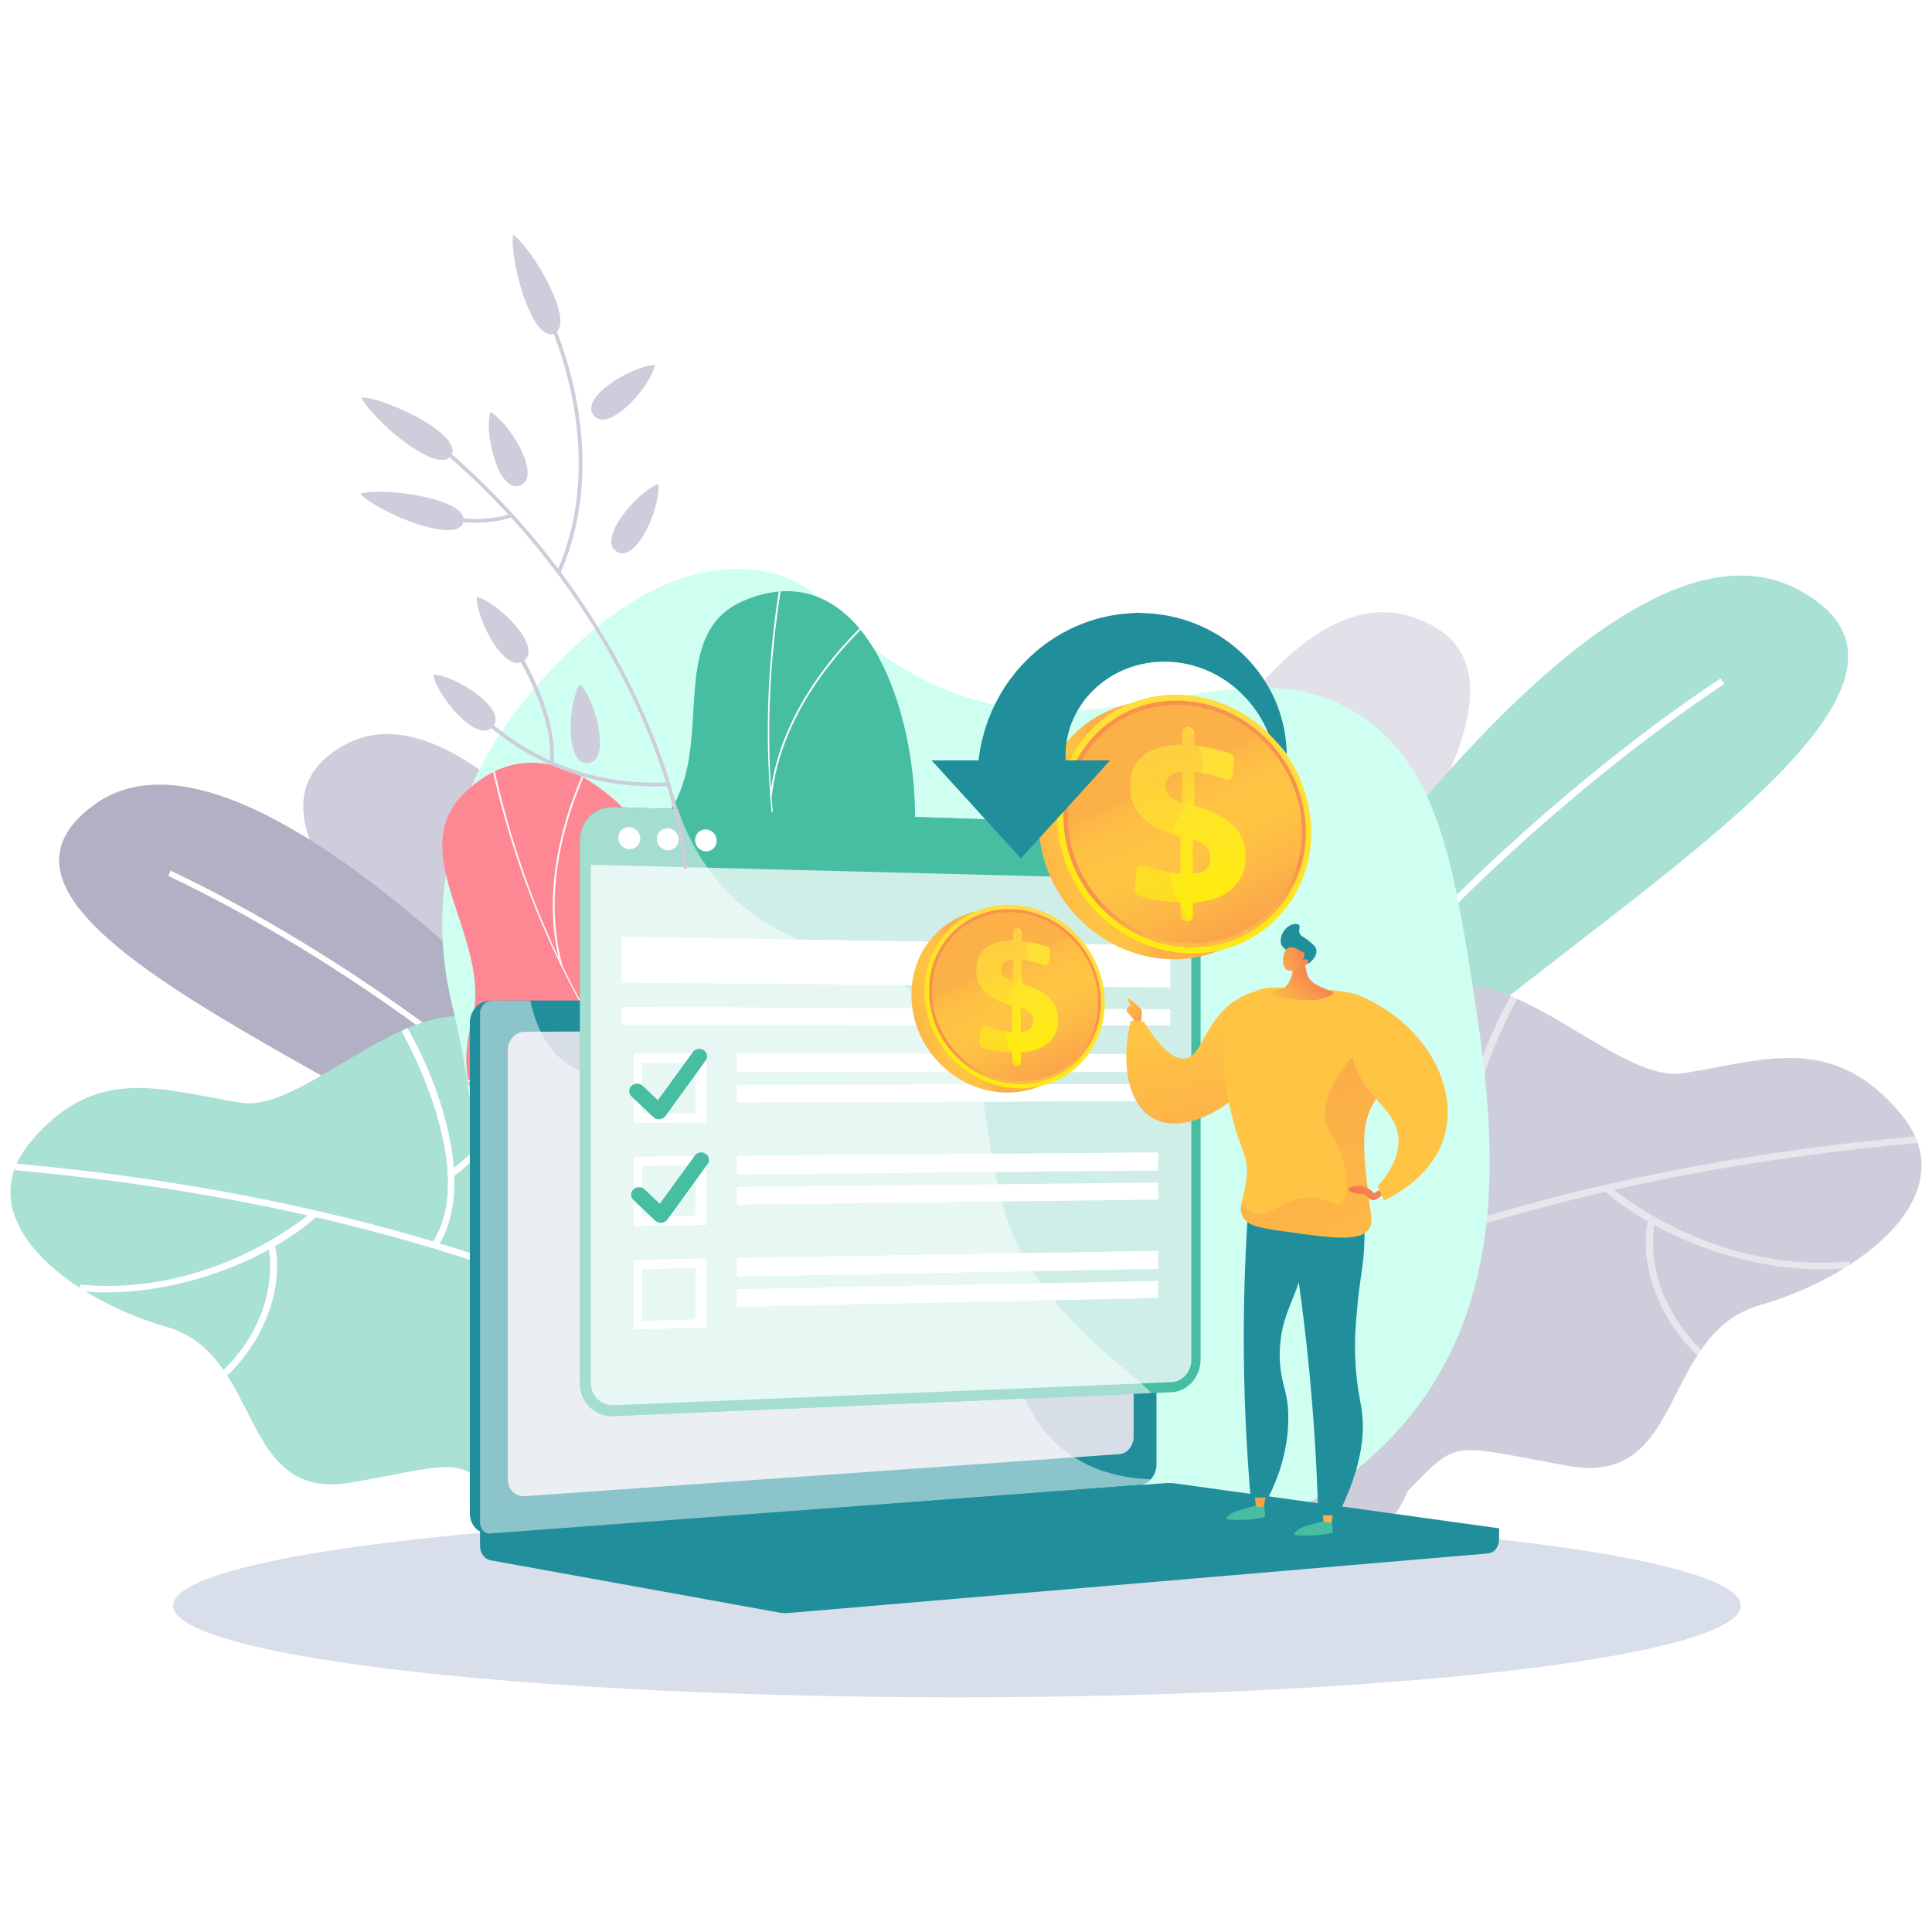 <?xml version="1.0" encoding="utf-8"?>
<!-- Generator: Adobe Illustrator 24.3.0, SVG Export Plug-In . SVG Version: 6.00 Build 0)  -->
<svg version="1.1" xmlns="http://www.w3.org/2000/svg" xmlns:xlink="http://www.w3.org/1999/xlink" x="0px" y="0px"
	 viewBox="0 0 4245.81 4245.81" style="enable-background:new 0 0 4245.81 4245.81;" xml:space="preserve">
<style type="text/css">
	.st0{fill:#FFFFFF;}
	.st1{fill:#D8DEEA;}
	.st2{opacity:0.6;}
	.st3{fill:#CECDDB;}
	.st4{fill:#A9E1D4;}
	.st5{opacity:0.5;}
	.st6{fill:#B1B0C5;}
	.st7{fill:#CFFFF1;}
	.st8{clip-path:url(#SVGID_3_);}
	.st9{fill:#FCFDFE;}
	.st10{clip-path:url(#SVGID_5_);}
	.st11{fill:url(#SVGID_6_);}
	.st12{fill:url(#SVGID_7_);}
	.st13{fill:url(#SVGID_8_);}
	.st14{fill:#D8DEE8;}
	.st15{opacity:0.48;fill:#FFFFFF;}
	.st16{fill:url(#SVGID_9_);}
	.st17{opacity:0.3;fill:url(#SVGID_10_);}
	.st18{fill:url(#SVGID_11_);}
	.st19{opacity:0.74;fill:#FFFFFF;}
	.st20{fill:url(#SVGID_12_);}
	.st21{fill:url(#SVGID_13_);}
	.st22{fill:url(#SVGID_14_);}
	.st23{fill:url(#SVGID_15_);}
	.st24{fill:url(#SVGID_16_);}
	.st25{fill:url(#SVGID_17_);}
	.st26{fill:url(#SVGID_18_);}
	.st27{fill:url(#SVGID_19_);}
	.st28{opacity:0.3;fill:url(#SVGID_20_);}
	.st29{fill:url(#SVGID_21_);}
	.st30{opacity:0.4;fill:url(#SVGID_22_);}
	.st31{fill:url(#SVGID_23_);}
	.st32{fill:url(#SVGID_24_);}
	.st33{fill:url(#SVGID_25_);}
	.st34{fill:url(#SVGID_26_);}
	.st35{fill:url(#SVGID_27_);}
	.st36{fill:url(#SVGID_28_);}
	.st37{opacity:0.3;fill:url(#SVGID_29_);}
	.st38{fill:url(#SVGID_30_);}
	.st39{fill:url(#SVGID_31_);}
	.st40{fill:url(#SVGID_32_);}
	.st41{opacity:0.3;fill:url(#SVGID_33_);}
	.st42{fill:url(#SVGID_34_);}
	.st43{fill:url(#SVGID_35_);}
	.st44{fill:url(#SVGID_36_);}
	.st45{fill:url(#SVGID_37_);}
	.st46{fill:url(#SVGID_38_);}
	.st47{fill:url(#SVGID_39_);}
	.st48{fill:url(#SVGID_40_);}
	.st49{fill:url(#SVGID_41_);}
	.st50{fill:url(#SVGID_42_);}
	.st51{fill:url(#SVGID_43_);}
	.st52{opacity:0.3;fill:url(#SVGID_44_);}
</style>
<g id="Background">
	<g>
		<g>
			<rect x="-7.21" y="-7.21" class="st0" width="4260.23" height="4260.23"/>
		</g>
	</g>
</g>
<g id="Illustration">
	<g>
		<g>
			<g>
				<ellipse class="st1" cx="2103.15" cy="3528.59" rx="1722.46" ry="201.51"/>
			</g>
		</g>
		<g>
			<g class="st2">
				<path class="st3" d="M2066.25,3073.43c0,0,531.31-1881.34,1036.39-1717.99c505.08,163.35-635.35,1181.78-772.67,1734.35
					L2066.25,3073.43z"/>
			</g>
			<g>
				<g>
					<path class="st4" d="M2526.64,2615.01c0,0,917.17-1589.48,1425.11-1319.16c507.93,270.33-897.63,926.05-1147.04,1397.4
						L2526.64,2615.01z"/>
				</g>
				<g>
					<g>
						<path class="st0" d="M2681.8,2660.15c222.41-439.47,733.48-909.16,1107.75-1157.19l-8.13-12.26
							c-379.71,251.57-890.21,723.09-1112.74,1162.8L2681.8,2660.15z"/>
					</g>
				</g>
			</g>
			<g>
				<g>
					<g>
						<path class="st3" d="M3867.43,2868.32c-220.41,63.27-160.73,399.31-419.75,353.46c-259.04-46-238.99-63.71-354.2,55.14
							c0,0-40.61,110.16-140.78,134.69c-395.23,96.77-981.33-458.25-585.81-811.9c28.56-25.54,71.81-37.51,119.86-48.35
							c260.63-58.61,350.73,56.82,537.55-267.34c186.89-324.25,498.08,102.1,673.66,74.69c175.57-27.41,327.7-90.73,477.76,87.27
							C4325.81,2624.13,4087.87,2805.21,3867.43,2868.32z"/>
					</g>
				</g>
				<g class="st5">
					<g>
						<g>
							<path class="st0" d="M2522.91,3021.49l-9.23-11.93c5.25-4.07,539.35-408.4,1697.27-512.54l1.35,15.03
								C3058.74,2615.8,2528.15,3017.44,2522.91,3021.49z"/>
						</g>
					</g>
					<g>
						<g>
							<path class="st0" d="M3214.72,2525.71c-162.11-127.51-196.29-235.01-197.67-239.52l14.42-4.41
								c0.33,1.06,34.6,107.82,192.57,232.08L3214.72,2525.71z"/>
						</g>
					</g>
					<g>
						<g>
							<path class="st0" d="M3252,2686.31c-87.52-132.9-6.76-367.77,68.86-497.86l13.05,7.56c-1.81,3.12-179.68,314.41-69.3,482.01
								L3252,2686.31z"/>
						</g>
					</g>
					<g>
						<g>
							<path class="st0" d="M3525.29,2616.17l10.06-11.23c2.19,1.97,223.48,196.5,529.04,166.94l1.45,15
								C3858.01,2806.99,3638.85,2717.9,3525.29,2616.17z"/>
						</g>
					</g>
					<g>
						<g>
							<path class="st0" d="M3728.98,2977.87c-100.96-98.63-124.87-223.93-106.89-296.82l14.64,3.65
								c-0.36,1.47-34.61,148.16,102.8,282.39L3728.98,2977.87z"/>
						</g>
					</g>
				</g>
			</g>
		</g>
		<g>
			<g>
				<path class="st3" d="M1991.25,3025.89c0,0-799.91-1623.35-1232.24-1389.74c-432.34,233.6,777.03,969.02,994.92,1448.96
					L1991.25,3025.89z"/>
			</g>
			<g>
				<g>
					<path class="st6" d="M1580.2,2712.74c0,0-976.16-1236.22-1374.03-943.61s877.26,675.17,1147.56,1044.55L1580.2,2712.74z"/>
				</g>
				<g>
					<g>
						<path class="st0" d="M1454.01,2770.32c-243.96-346.44-736.81-681.61-1084.39-845.41l5.38-11.42
							c354.21,166.8,846.13,504.21,1089.33,849.56L1454.01,2770.32z"/>
					</g>
				</g>
			</g>
			<g>
				<g>
					<g>
						<path class="st4" d="M366.61,2916.23c213.11,61.17,155.41,386.08,405.84,341.75c250.46-44.47,231.07-61.6,342.47,53.31
							c0,0,39.27,106.51,136.12,130.23c382.14,93.56,948.82-443.07,566.4-785c-27.61-24.69-69.43-36.27-115.88-46.75
							c-252-56.67-339.11,54.94-519.74-258.48c-180.69-313.5-481.58,98.72-651.34,72.22c-169.76-26.5-316.84-87.72-461.94,84.38
							C-76.58,2680.13,153.48,2855.21,366.61,2916.23z"/>
					</g>
				</g>
				<g>
					<g>
						<g>
							<path class="st0" d="M1666.58,3064.33l8.92-11.53c-5.08-3.94-521.48-394.87-1641.04-495.56l-1.31,14.53
								C1148.51,2672.08,1661.52,3060.42,1666.58,3064.33z"/>
						</g>
					</g>
					<g>
						<g>
							<path class="st0" d="M997.7,2584.98c156.74-123.28,189.79-227.23,191.12-231.59l-13.95-4.26
								c-0.31,1.03-33.45,104.25-186.19,224.39L997.7,2584.98z"/>
						</g>
					</g>
					<g>
						<g>
							<path class="st0" d="M961.66,2740.25c84.59-128.45,6.6-355.51-66.58-481.36l-12.61,7.31c1.75,3.02,173.73,303.99,67,466.04
								L961.66,2740.25z"/>
						</g>
					</g>
					<g>
						<g>
							<path class="st0" d="M697.42,2672.43l-9.73-10.86c-2.12,1.9-216.08,189.99-511.52,161.41l-1.4,14.51
								C370.01,2856.38,583.07,2774.77,697.42,2672.43z"/>
						</g>
					</g>
					<g>
						<g>
							<path class="st0" d="M500.47,3022.15c97.61-95.36,120.73-216.51,103.35-286.99l-14.15,3.53
								c0.35,1.42,33.46,143.25-99.4,273.03L500.47,3022.15z"/>
						</g>
					</g>
				</g>
			</g>
		</g>
		<g>
			<path class="st7" d="M3239.96,2190.46c-45.38-297.01-81.8-502.27-245.66-614.74c-276.38-189.72-585.05,118.27-976.56-88.4
				c-192.76-101.75-199.99-219.73-363.25-235.38c-288.83-27.7-525.37,316.99-545.87,346.55
				c-124.55,179.61-166.16,398.61-115.66,607.41c32.79,135.61,54.95,275.97,48.87,415.32c-10.58,242.53-4.49,468.91,230.87,613.55
				c210.16,129.15,474.64,243.05,726.97,263c171.48,13.56,363.78-8.38,529.05-53.02
				C3370.98,3217.22,3302.35,2598.83,3239.96,2190.46z"/>
			<g>
				<g>
					<g>
						<g>
							<defs>
								<path id="SVGID_1_" d="M2154.04,3060.25c18.87,1.08,60.87-13.2,70.28-21.44c62.65-54.81,186.6-149.82,197.74-237.11
									c1.9-14.91-61.42-40.98-68.11-56.25c-36.34-26.42-50.58-33.33-72.79-75.42c-65.56-124.26,168.45-290.46-46.01-404.66
									c-157.09-83.64-308.88-52.64-242.22-308.38c66.66-255.74-50.07-766.54-357.66-637.22
									c-176.53,74.22-58.53,324.53-169.88,471.88c-105.81,140.02-64.23,279.47,82.42,403c146.65,123.53,45.61,178.31-29.66,316.12
									c-90.42,165.54,174.92,247.75,300.66,275.26C1920.08,2808.17,2162.97,2932.89,2154.04,3060.25z"/>
							</defs>
							<linearGradient id="SVGID_2_" gradientUnits="userSpaceOnUse" x1="1750.418" y1="1346.545" x2="2283.289" y2="4753.121">
								<stop  offset="3.597120e-03" style="stop-color:#47BDA1"/>
								<stop  offset="1" style="stop-color:#47BDA1"/>
							</linearGradient>
							<use xlink:href="#SVGID_1_"  style="overflow:visible;fill:url(#SVGID_2_);"/>
							<clipPath id="SVGID_3_">
								<use xlink:href="#SVGID_1_"  style="overflow:visible;"/>
							</clipPath>
							<g class="st8">
								<g>
									<path class="st9" d="M2319.49,2927.26l2.4-3.22c-496.78-369.29-720.62-993.3-598.78-1669.23l-3.96-0.71
										c-57.74,320.34-36.67,641.23,60.93,927.98C1882.69,2483.53,2069.22,2741.22,2319.49,2927.26z"/>
									<path class="st9" d="M1472.69,2575.26c167.85-22.16,432.56,26.13,590.07,107.65l1.85-3.57
										c-158.14-81.83-423.9-130.31-592.44-108.06L1472.69,2575.26z"/>
									<path class="st9" d="M2222.8,2853.65l3.2-2.44c-55.85-73.35-72.46-172.12-49.39-293.55
										c16.92-89.04,54.38-187.97,111.36-294.05l-3.54-1.9c-57.17,106.44-94.77,205.76-111.76,295.2
										C2149.36,2679.52,2166.23,2779.35,2222.8,2853.65z"/>
									<path class="st9" d="M1767.81,2140.83l3.32-2.27c-98.16-143.67-268.97-209.28-394.98-239.01l-0.92,3.91
										C1500.55,1933.04,1670.38,1998.22,1767.81,2140.83z"/>
									<path class="st9" d="M1692.03,1749.79l3.99,0.45c22.19-194.76,164.57-343.3,247.47-414.51l-2.62-3.05
										C1857.53,1404.28,1714.38,1553.66,1692.03,1749.79z"/>
								</g>
							</g>
						</g>
					</g>
				</g>
				<g>
					<g>
						<g>
							<defs>
								<path id="SVGID_4_" d="M2145.69,3168.62c17.93-5.97,51.67-34.77,57.38-45.9c37.94-74.09,117.99-208.2,96.07-293.42
									c-3.74-14.56-72.22-15.37-84.08-27.08c-43.53-11.12-59.32-12.27-95.52-43.17c-106.85-91.22,49.13-332.16-192.36-358.97
									c-176.88-19.64-306.45,65.29-339.07-196.98c-32.62-262.27-329.93-693.71-567.91-459.83
									c-136.58,134.23,65.6,323.18,16.62,501.25c-46.54,169.21,43.65,283.42,225.58,343.97
									c181.93,60.55,108.31,148.81,89.32,304.69c-22.81,187.24,254.13,165.53,381.13,144.6
									C1835.12,3020.91,2106.9,3046.99,2145.69,3168.62z"/>
							</defs>
							<use xlink:href="#SVGID_4_"  style="overflow:visible;fill:#FE8794;"/>
							<clipPath id="SVGID_5_">
								<use xlink:href="#SVGID_4_"  style="overflow:visible;"/>
							</clipPath>
							<g class="st10">
								<g>
									<path class="st9" d="M2250.25,2983.89l1.03-3.88c-598.11-159.45-1036.8-656.49-1173.5-1329.57l-3.94,0.8
										c64.79,318.99,203,609.35,399.71,839.7C1680.35,2733.09,1948.93,2903.55,2250.25,2983.89z"/>
									<path class="st9" d="M1333.31,2969.9c147.77-82.65,411.57-135.65,588.06-118.15l0.4-4
										c-177.19-17.57-442.04,35.65-590.42,118.64L1333.31,2969.9z"/>
									<path class="st9" d="M2133.2,2951.24l2.07-3.45c-79.01-47.5-130.96-133.13-154.43-254.49
										c-17.2-88.99-18.97-194.76-5.25-314.39l-3.99-0.46c-13.77,120.03-11.98,226.22,5.3,315.6
										C2000.58,2816.6,2053.17,2903.12,2133.2,2951.24z"/>
									<path class="st9" d="M1446.9,2457.15l2.25-3.33c-144.32-97.2-327.28-95-455.36-76.04l0.59,3.98
										C1121.75,2362.89,1303.65,2360.67,1446.9,2457.15z"/>
									<path class="st9" d="M1231.92,2121.83l3.88-1.05c-51.4-189.17,25.98-379.82,76.68-476.63l-3.56-1.87
										C1257.95,1739.61,1180.16,1931.34,1231.92,2121.83z"/>
								</g>
							</g>
						</g>
					</g>
				</g>
			</g>
			<g>
				<linearGradient id="SVGID_6_" gradientUnits="userSpaceOnUse" x1="2000.84" y1="3444.947" x2="1843.503" y2="3511.028">
					<stop  offset="0" style="stop-color:#218E9B"/>
					<stop  offset="0.996" style="stop-color:#218E9B"/>
				</linearGradient>
				<path class="st11" d="M3294.45,3358.69L1054.91,3339v58.24c0,15.81,9.77,29.25,23,31.65l633.27,114.69
					c7.52,1.36,15.14,1.72,22.72,1.08l1536.21-130.76c13.71-1.17,24.34-14.65,24.34-30.89V3358.69z"/>
				<g>
					<linearGradient id="SVGID_7_" gradientUnits="userSpaceOnUse" x1="1744.844" y1="2745.492" x2="1581.711" y2="2814.008">
						<stop  offset="0" style="stop-color:#218E9B"/>
						<stop  offset="0.996" style="stop-color:#218E9B"/>
					</linearGradient>
					<path class="st12" d="M2481.73,3264.27l-1403.66,106.55c-25.12,1.91-45.54-18.35-45.54-45.25V2247.74
						c0-26.9,20.42-48.71,45.54-48.71h1403.66c20.69,0,37.42,19.71,37.42,44.03v974.33
						C2519.16,3241.72,2502.42,3262.7,2481.73,3264.27z"/>
					<linearGradient id="SVGID_8_" gradientUnits="userSpaceOnUse" x1="1054.914" y1="2784.988" x2="2541.537" y2="2784.988">
						<stop  offset="0" style="stop-color:#218E9B"/>
						<stop  offset="0.996" style="stop-color:#218E9B"/>
					</linearGradient>
					<path class="st13" d="M2504.11,3264.27l-1403.66,106.55c-25.12,1.91-45.54-18.35-45.54-45.25V2247.74
						c0-26.9,20.42-48.71,45.54-48.71h1403.66c20.69,0,37.42,19.71,37.42,44.03v974.33
						C2541.54,3241.72,2524.81,3262.7,2504.11,3264.27z"/>
					<path class="st14" d="M2460.38,3195.58l-1307.36,92.55c-20.44,1.45-37.05-15.18-37.05-37.14v-943.63
						c0-21.96,16.61-39.84,37.05-39.93l1307.36-5.81c17.07-0.08,30.88,16.08,30.88,36.08v859.48
						C2491.26,3177.18,2477.46,3194.37,2460.38,3195.58z"/>
					<path class="st0" d="M1851.86,2228.51c0,10.01-7.22,18.16-16.15,18.19c-8.93,0.03-16.18-8.08-16.18-18.12
						s7.25-18.18,16.18-18.19C1844.63,2210.38,1851.86,2218.5,1851.86,2228.51z"/>
					<path class="st15" d="M2165.92,2968.66c-108.21-62.54-193.29,16.7-275.41-61.48c-49.78-47.4-25.34-82.75-86.6-153.58
						c-67.85-78.46-112.02-52.08-180.2-122.69c-86.21-89.28-43.09-158.75-117.36-222.85c-90.09-77.76-187.25-5.79-273.01-80.37
						c-36.99-32.17-57.28-78.93-67.88-128.66h-83.91c-14.7,0-26.65,12.8-26.65,28.59v1117.26c0,15.79,11.94,27.68,26.65,26.56
						l1430.56-109.07c7.02-0.54,13.25-4.94,17.24-11.32c-104.72-4.1-169.06-41.81-210.18-80.79
						C2238.73,3094,2252.68,3018.8,2165.92,2968.66z"/>
				</g>
				<linearGradient id="SVGID_9_" gradientUnits="userSpaceOnUse" x1="1054.914" y1="3375.481" x2="3294.45" y2="3375.481">
					<stop  offset="0" style="stop-color:#218E9B"/>
					<stop  offset="0.996" style="stop-color:#218E9B"/>
				</linearGradient>
				<path class="st16" d="M2560.06,3259.44l-1505.14,112.15l656.27,118.85c7.52,1.36,15.14,1.72,22.72,1.08l1560.54-132.84
					L2584,3260.2C2576.06,3259.1,2568.04,3258.85,2560.06,3259.44z"/>
				<linearGradient id="SVGID_10_" gradientUnits="userSpaceOnUse" x1="1274.538" y1="3356.962" x2="2915.432" y2="3356.962">
					<stop  offset="0" style="stop-color:#218E9B"/>
					<stop  offset="0.996" style="stop-color:#218E9B"/>
				</linearGradient>
				<polygon class="st17" points="1274.54,3374.41 2527.62,3279.65 2915.43,3332.98 1673.15,3434.27 				"/>
			</g>
			<g>
				<g>
					<g>
						<linearGradient id="SVGID_11_" gradientUnits="userSpaceOnUse" x1="2413.806" y1="1502.518" x2="1085.839" y2="4158.448">
							<stop  offset="0" style="stop-color:#47BDA1"/>
							<stop  offset="0.996" style="stop-color:#47BDA1"/>
						</linearGradient>
						<path class="st18" d="M2574.42,1813.91l-1225.34-40.27c-41.09-1.35-74.54,31.06-74.54,72.4v1194.27
							c0,41.34,33.45,73.42,74.54,71.67l1225.34-52.32c35.44-1.51,64.06-33.68,64.06-71.85V1885.13
							C2638.48,1846.96,2609.86,1815.08,2574.42,1813.91z"/>
						<path class="st19" d="M1349.08,3088.19c-27.95,1.16-50.67-20.69-50.67-48.79V1846.73c0-28.1,22.72-50.17,50.67-49.29
							l1225.34,38.62c24.14,0.76,43.66,22.47,43.66,48.48v1104.06c0,26.01-19.52,47.91-43.66,48.91L1349.08,3088.19z"/>
						<linearGradient id="SVGID_12_" gradientUnits="userSpaceOnUse" x1="1839.457" y1="1419.573" x2="2070.196" y2="2342.532">
							<stop  offset="0" style="stop-color:#47BDA1"/>
							<stop  offset="0.996" style="stop-color:#47BDA1"/>
						</linearGradient>
						<path class="st20" d="M2574.42,1813.91l-1225.34-40.27c-41.09-1.35-74.54,31.06-74.54,72.4v53.7l1363.94,34.96v-49.58
							C2638.48,1846.96,2609.86,1815.08,2574.42,1813.91z"/>
						<path class="st0" d="M1407.07,1842.65c0,13.43-10.81,24.02-24.17,23.65c-13.38-0.37-24.23-11.59-24.23-25.05
							s10.86-24.05,24.23-23.64C1396.26,1818.01,1407.07,1829.22,1407.07,1842.65z"/>
						<path class="st0" d="M1491.43,1845.1c0,13.36-10.71,23.9-23.94,23.54c-13.25-0.37-24-11.53-24-24.93
							c0-13.4,10.75-23.94,24-23.54C1480.72,1820.58,1491.43,1831.74,1491.43,1845.1z"/>
						<path class="st0" d="M1574.99,1847.53c0,13.3-10.61,23.79-23.71,23.43c-13.12-0.36-23.77-11.47-23.77-24.81
							s10.65-23.83,23.77-23.43C1564.38,1823.12,1574.99,1834.23,1574.99,1847.53z"/>
						<g class="st5">
							<path class="st0" d="M2098.12,2273.03c-143.12-208.25-390.84-141.99-547.55-372.09c-28.26-41.5-47.44-83.72-60.59-122.66
								l-140.9-4.63c-41.09-1.35-74.54,31.06-74.54,72.4v1194.27c0,41.34,33.45,73.42,74.54,71.67l1180.46-50.41
								c-27.04-39-262.57-183.46-323.42-405.27C2150.48,2453.48,2184.47,2398.67,2098.12,2273.03z"/>
						</g>
					</g>
					<g>
						<polygon class="st0" points="2571.89,2253.79 1365.93,2252.35 1365.93,2212.94 2571.89,2217.82 						"/>
						<polygon class="st0" points="2571.89,2169.93 1365.93,2159.68 1365.93,2058.64 2571.89,2077.72 						"/>
						<g>
							<g>
								<path class="st0" d="M1552.55,2466.88l-159.96,0.94v-152.82l159.96,0.19V2466.88z M1411.25,2446.89l117.3-0.57v-110.43
									l-117.3-0.04V2446.89z"/>
							</g>
							<polygon class="st0" points="2545.47,2355.98 1619.2,2356.51 1619.2,2315.28 2545.47,2316.25 							"/>
							<polygon class="st0" points="2545.47,2419.98 1619.2,2422.95 1619.2,2384.01 2545.47,2382.46 							"/>
						</g>
						<g>
							<g>
								<path class="st0" d="M1552.55,2692.11l-159.96,2.63v-152.82l159.96-1.49V2692.11z M1411.25,2673.6l117.3-1.82v-110.43
									l-117.3,1.21V2673.6z"/>
							</g>
							<polygon class="st0" points="2545.47,2572.26 1619.2,2581.03 1619.2,2539.8 2545.47,2532.53 							"/>
							<polygon class="st0" points="2545.47,2636.26 1619.2,2647.47 1619.2,2608.53 2545.47,2598.74 							"/>
						</g>
						<g>
							<g>
								<path class="st0" d="M1552.55,2917.33l-159.96,4.32v-152.82l159.96-3.18V2917.33z M1411.25,2902.62l117.3-3.09V2786.8
									l-117.3,2.46V2902.62z"/>
							</g>
							<polygon class="st0" points="2545.47,2788.54 1619.2,2805.55 1619.2,2764.32 2545.47,2748.82 							"/>
							<polygon class="st0" points="2545.47,2852.55 1619.2,2871.99 1619.2,2833.05 2545.47,2815.03 							"/>
						</g>
					</g>
				</g>
				<g>
					<linearGradient id="SVGID_13_" gradientUnits="userSpaceOnUse" x1="1468.377" y1="2626.382" x2="1468.377" y2="2339.973">
						<stop  offset="0" style="stop-color:#47BDA1"/>
						<stop  offset="0.996" style="stop-color:#47BDA1"/>
					</linearGradient>
					<path class="st21" d="M1448.19,2459.81c-4.55,0.03-8.94-1.66-12.19-4.74l-48.05-45.46c-6.77-6.41-6.77-16.84,0-23.29
						c6.77-6.44,17.73-6.46,24.49-0.06l33.35,31.63l76.99-105.96c5.38-7.41,16.02-9.23,23.77-4.07c7.74,5.15,9.65,15.33,4.29,22.73
						l-88.5,122.06c-2.91,4.01-7.53,6.6-12.61,7.06C1449.22,2459.78,1448.7,2459.81,1448.19,2459.81z"/>
				</g>
				<g>
					<linearGradient id="SVGID_14_" gradientUnits="userSpaceOnUse" x1="1472.568" y1="2853.974" x2="1472.568" y2="2567.565">
						<stop  offset="0" style="stop-color:#47BDA1"/>
						<stop  offset="0.996" style="stop-color:#47BDA1"/>
					</linearGradient>
					<path class="st22" d="M1452.38,2687.4c-4.55,0.03-8.94-1.66-12.19-4.74l-48.05-45.46c-6.77-6.41-6.77-16.84,0-23.29
						c6.77-6.44,17.73-6.46,24.49-0.06l33.35,31.63l76.99-105.96c5.38-7.41,16.02-9.23,23.77-4.07c7.74,5.15,9.65,15.33,4.29,22.73
						l-88.5,122.06c-2.91,4.01-7.53,6.6-12.61,7.06C1453.41,2687.37,1452.89,2687.4,1452.38,2687.4z"/>
				</g>
			</g>
			<g>
				<g>
					<linearGradient id="SVGID_15_" gradientUnits="userSpaceOnUse" x1="2465.95" y1="1854.608" x2="2140.252" y2="1959.134">
						<stop  offset="0" style="stop-color:#FCB148"/>
						<stop  offset="0.052" style="stop-color:#FDBA46"/>
						<stop  offset="0.142" style="stop-color:#FFC244"/>
						<stop  offset="0.318" style="stop-color:#FFC444"/>
						<stop  offset="0.485" style="stop-color:#FDB946"/>
						<stop  offset="0.775" style="stop-color:#F99C4D"/>
						<stop  offset="0.866" style="stop-color:#F8924F"/>
						<stop  offset="1" style="stop-color:#F8924F"/>
					</linearGradient>
					<path class="st23" d="M2840.9,1842.79c0,151.1-118.15,269.95-269.15,265.32c-157.15-4.83-289.32-140.55-289.32-302.97
						s132.17-280.32,289.32-263.96C2722.75,1556.91,2840.9,1691.69,2840.9,1842.79z"/>
					<linearGradient id="SVGID_16_" gradientUnits="userSpaceOnUse" x1="2729.421" y1="1530.408" x2="2438.658" y2="2171.885">
						<stop  offset="0" style="stop-color:#FFDB44"/>
						<stop  offset="1" style="stop-color:#FEEF06"/>
					</linearGradient>
					<path class="st24" d="M2881.7,1829.76c0,151.1-118.15,269.95-269.15,265.32c-157.15-4.83-289.32-140.55-289.32-302.97
						c0-162.42,132.17-280.32,289.32-263.96C2763.55,1543.88,2881.7,1678.67,2881.7,1829.76z"/>
					<linearGradient id="SVGID_17_" gradientUnits="userSpaceOnUse" x1="2675.935" y1="2207.738" x2="2619.831" y2="1901.247">
						<stop  offset="0" style="stop-color:#FCB148"/>
						<stop  offset="0.052" style="stop-color:#FDBA46"/>
						<stop  offset="0.142" style="stop-color:#FFC244"/>
						<stop  offset="0.318" style="stop-color:#FFC444"/>
						<stop  offset="0.485" style="stop-color:#FDB946"/>
						<stop  offset="0.775" style="stop-color:#F99C4D"/>
						<stop  offset="0.866" style="stop-color:#F8924F"/>
						<stop  offset="1" style="stop-color:#F8924F"/>
					</linearGradient>
					<path class="st25" d="M2869.85,1828.96c0,144.44-113.05,257.87-257.3,253.2c-149.85-4.85-275.67-134.38-275.67-289.13
						c0-154.75,125.82-267.32,275.67-251.96C2756.8,1555.85,2869.85,1684.52,2869.85,1828.96z"/>
					<linearGradient id="SVGID_18_" gradientUnits="userSpaceOnUse" x1="2556.985" y1="1711.649" x2="2788.194" y2="2202.462">
						<stop  offset="0" style="stop-color:#FCB148"/>
						<stop  offset="0.052" style="stop-color:#FDBA46"/>
						<stop  offset="0.142" style="stop-color:#FFC244"/>
						<stop  offset="0.318" style="stop-color:#FFC444"/>
						<stop  offset="0.485" style="stop-color:#FDB946"/>
						<stop  offset="0.775" style="stop-color:#F99C4D"/>
						<stop  offset="0.866" style="stop-color:#F8924F"/>
						<stop  offset="1" style="stop-color:#F8924F"/>
					</linearGradient>
					<path class="st26" d="M2861.36,1828.39c0,139.68-109.39,249.23-248.81,244.55c-144.65-4.86-265.95-129.96-265.95-279.26
						s121.3-258.04,265.95-243.4C2751.98,1564.41,2861.36,1688.71,2861.36,1828.39z"/>
					<g>
						<linearGradient id="SVGID_19_" gradientUnits="userSpaceOnUse" x1="2547.773" y1="1606.033" x2="2664.033" y2="2041.755">
							<stop  offset="0" style="stop-color:#FFDB44"/>
							<stop  offset="1" style="stop-color:#FEEF06"/>
						</linearGradient>
						<path class="st27" d="M2611.12,1597.81L2611.12,1597.81c7.42,0.71,13.42,7.39,13.42,14.92v25.72
							c14.84,1.66,29.69,4.24,44.57,7.73c10.97,2.58,21.87,5.65,32.69,9.21c6.49,2.13,10.9,8.68,10.24,15.43l-3.16,32.25
							c-0.84,8.56-9.3,13.58-17.26,10.03c-7.13-3.18-14.44-5.9-21.93-8.17c-13.07-3.96-26.86-6.53-41.36-7.73l-3.79-0.31v73.65
							c38.7,10.83,67.13,25.4,85.5,43.72c18.28,18.23,27.39,40.96,27.39,68.24c0,29.5-10.07,53.13-30.29,70.95
							c-20.33,17.91-48.83,27.99-85.68,30.17v28.38c0,7.54-6.01,13.41-13.44,13.11l-0.24-0.01c-7.44-0.3-13.48-6.67-13.48-14.23v-28
							l-5.98-0.27c-17.28-0.78-33.83-2.54-49.64-5.29c-11.71-2.04-23.15-4.67-34.3-7.89c-6.75-1.95-11.38-8.38-10.76-15.28
							l3.72-41.45c0.8-8.96,9.8-14.18,18.33-10.81c9.93,3.92,19.99,7.22,30.17,9.9c15.86,4.18,31.94,6.87,48.23,8.06l0.24-81.93
							c-37.15-9.19-64.97-22.81-83.24-40.84c-18.36-18.12-27.57-41.31-27.57-69.51c0-29.18,9.99-51.7,29.89-67.51
							c19.8-15.73,47.95-23.55,84.27-23.53v-26.29C2597.65,1602.66,2603.69,1597.1,2611.12,1597.81z M2597.65,1696.12
							c-11.48,0.84-20.44,3.99-26.84,9.46c-6.42,5.48-9.63,12.86-9.63,22.11c0,8.76,2.97,16.09,8.91,21.97
							c5.93,5.87,15.13,10.56,27.57,14.06V1696.12z M2621.46,1844.47v75.13c12.48,0.02,22.05-2.96,28.73-8.93
							c6.67-5.97,10-14.39,10-25.29c0-9.93-3.1-18.17-9.29-24.73C2644.69,1854.08,2634.89,1848.69,2621.46,1844.47z"/>
					</g>
					<linearGradient id="SVGID_20_" gradientUnits="userSpaceOnUse" x1="2488.964" y1="1743.412" x2="2719.707" y2="2233.235">
						<stop  offset="0" style="stop-color:#FCB148"/>
						<stop  offset="0.052" style="stop-color:#FDBA46"/>
						<stop  offset="0.142" style="stop-color:#FFC244"/>
						<stop  offset="0.318" style="stop-color:#FFC444"/>
						<stop  offset="0.485" style="stop-color:#FDB946"/>
						<stop  offset="0.775" style="stop-color:#F99C4D"/>
						<stop  offset="0.866" style="stop-color:#F8924F"/>
						<stop  offset="1" style="stop-color:#F8924F"/>
					</linearGradient>
					<path class="st28" d="M2567.52,1862.59c8.41-83.03,84.71-118.18,74.75-194.55c-6.14-47.07-41.82-86.74-81.61-117.71
						c-120.72,12.66-214.06,112.62-214.06,243.36c0,149.3,121.3,274.4,265.95,279.26c14.04,0.47,27.76-0.26,41.1-2.01
						C2596.2,2013.77,2560.3,1933.93,2567.52,1862.59z"/>
				</g>
				<g>
					<linearGradient id="SVGID_21_" gradientUnits="userSpaceOnUse" x1="2264.319" y1="1901.592" x2="2649.157" y2="1374.17">
						<stop  offset="0" style="stop-color:#218E9B"/>
						<stop  offset="1" style="stop-color:#218E9B"/>
					</linearGradient>
					<path class="st29" d="M2827.95,1655.95v1.18c-10.32-14.09-28.81-33.67-39.88-45.01c-0.21-0.5-0.55-1-0.76-1.5
						c-6.18-14.82-14.51-30.86-25.39-46.87c-10.81-16.06-24.54-31.86-40.55-46.41c-1.92-1.89-4.13-3.55-6.18-5.34
						c-1.05-0.87-2.1-1.77-3.17-2.64l-1.55-1.33c-0.55-0.44-1.11-0.84-1.65-1.27c-2.2-1.67-4.39-3.35-6.61-5.04l-1.65-1.27
						l-1.74-1.18c-1.15-0.8-2.3-1.59-3.45-2.37c-4.54-3.29-9.44-6.13-14.21-9.14c-2.43-1.46-4.98-2.8-7.46-4.19
						c-1.22-0.69-2.48-1.4-3.73-2.08c-1.28-0.63-2.58-1.28-3.85-1.92c-20.46-10.33-42.78-17.81-65.68-21.92
						c-2.86-0.47-5.72-0.94-8.61-1.42c-2.87-0.4-5.79-0.65-8.65-0.99l-4.33-0.49l-4.35-0.24l-4.35-0.27
						c-1.44-0.07-2.87-0.22-4.33-0.19c-2.89-0.01-5.78-0.04-8.68-0.06c-0.71,0-1.47-0.04-2.14,0l-1.93,0.1l-3.86,0.21l-3.83,0.19
						c-0.34,0.01-0.57,0.01-1.02,0.04l-3.94,0.29l-5.26,0.37l-3.94,0.29l-0.66,0.04l-0.24,0.01c0,0.01-1.37,0,0.93,0.04l-8.51,1.25
						c-1.4,0.22-2.82,0.35-4.22,0.66l-4.17,0.84l-4.17,0.83l-2.08,0.41c-0.69,0.13-1.37,0.34-2.05,0.5
						c-2.73,0.69-5.45,1.37-8.17,2.08c-1.37,0.3-2.7,0.77-4.02,1.16l-3.98,1.25l-3.98,1.19l-3.89,1.43
						c-2.59,0.97-5.19,1.83-7.71,2.86c-2.51,1.06-5.03,2.12-7.52,3.2c-19.83,8.82-37.65,20.21-52.82,33.23l-2.86,2.39l-2.71,2.55
						c-1.8,1.68-3.66,3.29-5.37,5.01c-0.07,0.06-0.13,0.15-0.21,0.21c-3.33,3.45-6.71,6.69-9.7,10.26c-0.8,0.87-1.58,1.75-2.34,2.64
						l-1.18,1.3l-1.09,1.39c-1.46,1.8-2.9,3.61-4.35,5.4c-0.35,0.44-0.74,0.87-1.09,1.33l-0.99,1.39c-0.68,0.93-1.34,1.86-2,2.76
						c-1.3,1.86-2.71,3.57-3.88,5.48c-9.85,14.74-17.35,29.49-22.45,43.55c-5.15,14.04-8.2,27.2-9.95,38.83
						c-0.19,1.46-0.38,2.89-0.58,4.31c-0.16,1.4-0.44,2.77-0.5,4.14c-0.22,2.74-0.44,5.35-0.66,7.84c-0.15,2.54-0.15,4.97-0.25,7.25
						c-0.04,1.15-0.12,2.27-0.13,3.35c0.04,1.11,0.07,2.18,0.09,3.21c0.03,2.08,0.06,4.04,0.09,5.87c-0.01,0.52,0.07,0.78,0.1,1.14
						c0.04,0.34,0.09,0.68,0.13,1c0.06,0.65,0.15,0.56,0.21,1.15c0.04,0.5,0.1,0.74,0.15,0.74h97.05l-58.97,65.38l-137.09,149.94
						L2047.31,1671h103.1c0.15,0,0.31-1.77,0.47-3.16c0.4-2.99,0.83-5.91,1.3-9.47c0.27-1.77,0.5-3.42,0.78-5.32
						c0.15-0.93,0.28-1.81,0.43-2.79c0.13-0.96,0.27-1.99,0.46-2.83c0.72-3.57,1.47-7.33,2.27-11.34c0.43-1.99,0.84-4.02,1.28-6.12
						c0.47-2.09,1.03-4.22,1.59-6.4c1.12-4.35,2.21-8.92,3.57-13.62c1.44-4.67,2.95-9.52,4.5-14.57c0.75-2.54,1.74-5.03,2.65-7.61
						c0.93-2.54,1.89-5.15,2.86-7.8c8.01-21.01,18.93-43.89,33.54-66.89c14.55-23.01,33.08-45.94,55.08-67.2
						c2.67-2.73,5.62-5.22,8.46-7.83c1.44-1.28,2.87-2.58,4.32-3.88l2.2-1.95l2.24-1.86c3.02-2.46,6.07-4.95,9.11-7.45l2.3-1.86
						l2.39-1.77c1.61-1.19,3.2-2.37,4.81-3.55c6.3-4.82,13.06-9.17,19.78-13.65c3.39-2.18,6.9-4.22,10.39-6.32
						c1.72-1.03,3.48-2.06,5.23-3.13c1.8-0.97,3.6-1.95,5.4-2.92c28.69-15.72,60.39-27.64,93.29-34.78
						c4.11-0.81,8.26-1.64,12.38-2.45c4.13-0.77,8.33-1.3,12.49-1.93l6.25-0.88l6.3-0.62l6.28-0.6c2.09-0.19,4.17-0.43,6.28-0.5
						c4.19-0.19,8.39-0.69,12.59-0.88c1.03-0.04,2.09-0.44,3.14-0.44h3.16l6.27,0.35l6.27,0.21c2.09,0,4.19,0.28,6.27,0.38
						l12.46,0.75c2.83,0.04,0.97,0.07,1.7,0.09l0.32,0.04l0.66,0.07l1.3,0.18l2.62,0.32l5.22,0.65l2.62,0.32l1.3,0.16l1.61,0.22
						l6.61,0.97l6.6,1l3.27,0.52c1.08,0.18,2.03,0.41,3.07,0.62c4.02,0.86,8.05,1.72,12.07,2.57c2,0.4,3.98,0.97,5.96,1.49
						l5.94,1.58l5.9,1.58l5.82,1.84c3.86,1.25,7.74,2.43,11.53,3.79c3.79,1.42,7.55,2.83,11.31,4.25
						c29.83,11.85,57.04,27.67,80.44,46.09c1.47,1.14,2.93,2.29,4.39,3.42c1.43,1.18,2.83,2.37,4.23,3.58
						c2.8,2.39,5.62,4.69,8.32,7.14c5.32,5,10.63,9.79,15.48,14.98c1.24,1.27,2.45,2.55,3.69,3.8l1.81,1.89l1.74,1.96
						c2.31,2.62,4.6,5.23,6.86,7.81l1.7,1.95l1.62,2c1.05,1.34,2.12,2.67,3.17,4c2.09,2.67,4.29,5.2,6.18,7.96
						c10.69,14.43,19.74,29.06,27.23,43.48c3.66,7,6.91,13.98,9.79,20.86c8.89,21.02,14.6,41.03,18.19,58.85
						c0.4,2.24,0.83,4.44,1.22,6.6c0.38,2.15,0.84,4.26,1.09,6.37c0.56,4.2,1.12,8.23,1.64,12.1c0.44,3.89,0.68,7.64,1,11.19
						c0.13,1.77,0.31,3.49,0.41,5.2c0.06,1.68,0.41,3.33,0.49,4.95C2827.43,1650.02,2827.95,1653.1,2827.95,1655.95z"/>
					<linearGradient id="SVGID_22_" gradientUnits="userSpaceOnUse" x1="2574.952" y1="1642.305" x2="2714.115" y2="1451.582">
						<stop  offset="0" style="stop-color:#218E9B"/>
						<stop  offset="1" style="stop-color:#218E9B"/>
					</linearGradient>
					<path class="st30" d="M2827.95,1655.95v1.18c-10.32-14.09-28.81-33.67-39.88-45.01c-0.21-0.5-0.55-1-0.76-1.5
						c-6.18-14.82-14.51-30.86-25.39-46.87c-10.81-16.06-24.54-31.86-40.55-46.41c-1.92-1.89-4.13-3.55-6.18-5.34
						c-1.05-0.87-2.1-1.77-3.17-2.64l-1.55-1.33c-0.55-0.44-1.11-0.84-1.65-1.27c-2.2-1.67-4.39-3.35-6.61-5.04l-1.65-1.27
						l-1.74-1.18c-1.15-0.8-2.3-1.59-3.45-2.37c-4.54-3.29-9.44-6.13-14.21-9.14c-2.43-1.46-4.98-2.8-7.46-4.19
						c-1.22-0.69-2.48-1.4-3.73-2.08c-1.28-0.63-2.58-1.28-3.85-1.92c-20.46-10.33-42.78-17.81-65.68-21.92
						c-2.86-0.47-5.72-0.94-8.61-1.42c-2.87-0.4-5.79-0.65-8.65-0.99l-4.33-0.49l-4.35-0.24l-4.35-0.27
						c-1.44-0.07-2.87-0.22-4.33-0.19c-2.89-0.01-5.78-0.04-8.68-0.06c-0.71,0-1.47-0.04-2.14,0l-1.93,0.1l-3.86,0.21l-3.83,0.19
						c-0.34,0.01-0.57,0.01-1.02,0.04l-3.94,0.29l-5.26,0.37l-3.94,0.29l-0.66,0.04l-0.24,0.01c0,0.01-1.37,0,0.93,0.04l-8.51,1.25
						c-1.4,0.22-2.82,0.35-4.22,0.66l-4.17,0.84l-4.17,0.83l-2.08,0.41c-0.69,0.13-1.37,0.34-2.05,0.5
						c-2.73,0.69-5.45,1.37-8.17,2.08c-1.37,0.3-2.7,0.77-4.02,1.16l-3.98,1.25l-3.98,1.19l-3.89,1.43
						c-2.59,0.97-5.19,1.83-7.71,2.86c-2.51,1.06-5.03,2.12-7.52,3.2c-19.83,8.82-37.65,20.21-52.82,33.23l-2.86,2.39l-2.71,2.55
						c-1.8,1.68-3.66,3.29-5.37,5.01c-0.07,0.06-0.13,0.15-0.21,0.21c43.57-53.94,114.14-88.99,193.78-88.99
						c81.6,0,153.68,36.78,196.94,92.97c3.66,7,6.91,13.98,9.79,20.86c8.89,21.02,14.6,41.03,18.19,58.85
						c0.4,2.24,0.83,4.44,1.22,6.6c0.38,2.15,0.84,4.26,1.09,6.37c0.56,4.2,1.12,8.23,1.64,12.1c0.44,3.89,0.68,7.64,1,11.19
						c0.13,1.77,0.31,3.49,0.41,5.2c0.06,1.68,0.41,3.33,0.49,4.95C2827.43,1650.02,2827.95,1653.1,2827.95,1655.95z"/>
				</g>
			</g>
			<g>
				<linearGradient id="SVGID_23_" gradientUnits="userSpaceOnUse" x1="2460.797" y1="2195.595" x2="2572.505" y2="2309.298">
					<stop  offset="0" style="stop-color:#FFC444"/>
					<stop  offset="0.996" style="stop-color:#F36F56"/>
				</linearGradient>
				<path class="st31" d="M2506.14,2249.06c0,0,6.51-24.43,1.9-30.67c-4.61-6.24-32.84-31.21-30.12-23.07s6.78,13.57,6.78,13.57
					s-15.2,7.06-5.43,17.64s13.03,13.03,13.57,22.53C2493.38,2258.56,2499.62,2261.81,2506.14,2249.06z"/>
				<linearGradient id="SVGID_24_" gradientUnits="userSpaceOnUse" x1="2737.691" y1="3275.646" x2="2736.75" y2="3023.398">
					<stop  offset="0" style="stop-color:#47BDA1"/>
					<stop  offset="0.996" style="stop-color:#47BDA1"/>
				</linearGradient>
				<path class="st32" d="M2777.25,3303.33c0,0,3.45,21.12,3.01,28.64c-0.44,7.52-83.86,11.36-84.71,5.73s13.79-14.59,24.09-17.75
					c10.3-3.16,40.44-11.6,40.44-11.6L2777.25,3303.33z"/>
				
					<linearGradient id="SVGID_25_" gradientUnits="userSpaceOnUse" x1="-353.913" y1="3350.817" x2="-352.355" y2="3219.929" gradientTransform="matrix(0.997 0.08 -0.08 0.997 3383.191 44.888)">
					<stop  offset="0" style="stop-color:#FFC444"/>
					<stop  offset="0.996" style="stop-color:#F36F56"/>
				</linearGradient>
				<path class="st33" d="M2757,3282.27l2.66,26.27c0,0,9.69,6.4,18.23,1.46l4.27-28.59L2757,3282.27z"/>
				<linearGradient id="SVGID_26_" gradientUnits="userSpaceOnUse" x1="2886.407" y1="3275.091" x2="2885.466" y2="3022.842">
					<stop  offset="0" style="stop-color:#47BDA1"/>
					<stop  offset="0.996" style="stop-color:#47BDA1"/>
				</linearGradient>
				<path class="st34" d="M2926.09,3337.57c0,0,3.45,21.12,3.01,28.64c-0.44,7.52-83.87,11.36-84.71,5.73
					c-0.84-5.63,13.79-14.59,24.09-17.75c10.3-3.16,40.44-11.6,40.44-11.6L2926.09,3337.57z"/>
				
					<linearGradient id="SVGID_27_" gradientUnits="userSpaceOnUse" x1="-202.564" y1="3352.616" x2="-201.005" y2="3221.727" gradientTransform="matrix(0.997 0.08 -0.08 0.997 3383.191 44.888)">
					<stop  offset="0" style="stop-color:#FFC444"/>
					<stop  offset="0.996" style="stop-color:#F36F56"/>
				</linearGradient>
				<path class="st35" d="M2905.84,3316.51l2.66,26.27c0,0,9.69,6.4,18.23,1.46l4.27-28.59L2905.84,3316.51z"/>
				<linearGradient id="SVGID_28_" gradientUnits="userSpaceOnUse" x1="2767.24" y1="2699.932" x2="2859.699" y2="3172.628">
					<stop  offset="0" style="stop-color:#218E9B"/>
					<stop  offset="1" style="stop-color:#218E9B"/>
				</linearGradient>
				<path class="st36" d="M2772.14,2596.57c-9.64,19.55-19.29,39.1-28.93,58.65c-7.75,111.57-11.61,232.89-9.13,362.63
					c1.84,96.53,7,187.97,14.41,273.8c13.07-0.6,26.15-1.2,39.22-1.8c18.91-37.52,41.22-94.37,43.28-164.54
					c2.14-73.2-20.05-82.92-18.64-153c1.82-90.84,39.92-115.07,60.21-224.34c7.76-41.79,12.99-96.36,6.78-162.58
					C2843.6,2589.11,2807.87,2592.84,2772.14,2596.57z"/>
				
					<linearGradient id="SVGID_29_" gradientUnits="userSpaceOnUse" x1="-429.371" y1="2929.87" x2="-290.016" y2="2929.87" gradientTransform="matrix(0.997 0.08 -0.08 0.997 3383.191 44.888)">
					<stop  offset="0" style="stop-color:#218E9B"/>
					<stop  offset="1" style="stop-color:#218E9B"/>
				</linearGradient>
				<path class="st37" d="M2879.33,2585.38c-19.3,2.01-38.59,4.02-57.89,6.04c-34.74,60.45-44.43,123.36-38.34,151.19
					c8.62,39.37,31.44,51.99,30.18,91.52c-1.24,39.12-24.29,49.26-38.91,95.36c-10.12,31.92-7.45,61.27-1.69,118.67
					c11.59,115.61,39.51,150.97,16.13,188.87c-6.65,10.77-18.62,23.6-42.07,33.39c0.57,7.09,1.14,14.2,1.75,21.22
					c13.07-0.6,26.15-1.2,39.22-1.8c18.91-37.53,41.22-94.37,43.28-164.55c2.14-73.2-20.05-82.92-18.64-153
					c1.82-90.84,39.92-115.07,60.21-224.34C2880.31,2706.18,2885.54,2651.6,2879.33,2585.38z"/>
				
					<linearGradient id="SVGID_30_" gradientUnits="userSpaceOnUse" x1="-350.697" y1="2949.776" x2="-139.143" y2="2949.776" gradientTransform="matrix(0.997 0.08 -0.08 0.997 3383.191 44.888)">
					<stop  offset="0" style="stop-color:#218E9B"/>
					<stop  offset="1" style="stop-color:#218E9B"/>
				</linearGradient>
				<path class="st38" d="M2824.02,2631.76c18.1,98.71,34.09,204.35,46.57,316.39c15.06,135.28,23.1,262.81,26.26,381.22
					c14.35,0.41,28.7,0.81,43.05,1.22c56.55-111.87,60-187.71,51.85-237.1c-3.14-19.03-11.68-56.34-13.62-112.1
					c-1.36-38.87,1.12-68.45,4.22-104.01c6.79-77.97,15.03-94.99,16.22-154.63c1.11-55.97,1.34-84.29-14.63-100.82
					C2941.83,2578.38,2832.32,2627.91,2824.02,2631.76z"/>
				<linearGradient id="SVGID_31_" gradientUnits="userSpaceOnUse" x1="2631.365" y1="2261.185" x2="2787.381" y2="3263.158">
					<stop  offset="0" style="stop-color:#FFC444"/>
					<stop  offset="0.996" style="stop-color:#F36F56"/>
				</linearGradient>
				<path class="st39" d="M2513.65,2245.3c-9.54-0.67-19.09-1.33-28.63-2c-22.51,90.98-6.37,179.23,44.45,211.69
					c79.39,50.71,226.94-44.83,258.91-148.86c14.03-45.66,10.84-111.56-17.21-124.36c-7.79-3.55-19.87-4.11-46.04,10.59
					c-78.17,43.89-80.23,126.84-119.96,133.86C2587.49,2329.35,2558.96,2318.08,2513.65,2245.3z"/>
				
					<linearGradient id="SVGID_32_" gradientUnits="userSpaceOnUse" x1="-153.707" y1="3339.076" x2="2.309" y2="4341.049" gradientTransform="matrix(0.997 0.08 -0.08 0.997 3383.191 44.888)">
					<stop  offset="0" style="stop-color:#FFC444"/>
					<stop  offset="0.996" style="stop-color:#F36F56"/>
				</linearGradient>
				<path class="st40" d="M2732.22,2675.23c-13.75-22.81,3.52-44.82,7.45-88.04c4.45-48.99-14.42-57.15-33.08-138.33
					c-12.41-53.99-24.33-105.83-10.1-166.5c6.82-29.08,18.37-78.4,59.19-102.22c21.06-12.29,49.83-11.06,106.49-8.1
					c70.07,3.66,105.1,5.5,131.23,19.25c3.82,2.01,83.31,45.25,88.78,115.72c5.57,71.73-72.55,81.37-82.96,177.02
					c-4.68,42.94,3.66,108.98,9.07,151.82c5.19,41.13,8.76,51.66,0.65,64.11c-19.56,30.01-79.45,21.46-199.24,4.35
					C2762.71,2697.61,2742.48,2692.26,2732.22,2675.23z"/>
				
					<linearGradient id="SVGID_33_" gradientUnits="userSpaceOnUse" x1="74.473" y1="2974.885" x2="-397.668" y2="2297.059" gradientTransform="matrix(0.997 0.08 -0.08 0.997 3383.191 44.888)">
					<stop  offset="0" style="stop-color:#FFC444"/>
					<stop  offset="0.996" style="stop-color:#F36F56"/>
				</linearGradient>
				<path class="st41" d="M2914.48,2468.64c5.07,18.64,23.28,32.57,35.96,77.91c2.74,9.79,22.24,79.51-3.06,96.67
					c-14.61,9.91-27.73-8.87-63.18-11.32c-61.44-4.25-90.71,47.39-130.85,33.29c-6.96-2.45-16.16-7.67-25.34-19.65
					c-1.83,10.8-1.51,20.18,4.21,29.68c10.26,17.02,30.48,22.37,77.47,29.08c119.78,17.1,179.68,25.66,199.24-4.35
					c8.12-12.45,4.54-22.98-0.65-64.11c-5.41-42.84-13.74-108.88-9.07-151.82c10.42-95.65,88.53-105.29,82.96-177.02
					c-1.49-19.18-8.54-36.25-17.97-51.11C2965.11,2296,2898.56,2410.06,2914.48,2468.64z"/>
				<linearGradient id="SVGID_34_" gradientUnits="userSpaceOnUse" x1="3072.1" y1="2522.956" x2="2984.264" y2="2641.612">
					<stop  offset="0" style="stop-color:#FFC444"/>
					<stop  offset="0.996" style="stop-color:#F36F56"/>
				</linearGradient>
				<path class="st42" d="M3039.64,2609.74l-19.83,12.66c-3.56-4.11-11.8-12.4-24.67-15.24c-14.5-3.19-31.14,1.38-31.53,6.01
					c-0.31,3.71,9.82,7.45,11.39,8.02c12.65,4.67,22.04,0.79,27.15,5.88c1.81,1.8,4.06,5.14,9.25,8.24
					c1.36,0.81,2.79,1.53,3.54,1.83c8.44,3.28,22.93-11.42,24.17-12.7L3039.64,2609.74z"/>
				
					<linearGradient id="SVGID_35_" gradientUnits="userSpaceOnUse" x1="28.969" y1="3310.633" x2="184.986" y2="4312.608" gradientTransform="matrix(0.997 0.08 -0.08 0.997 3383.191 44.888)">
					<stop  offset="0" style="stop-color:#FFC444"/>
					<stop  offset="0.996" style="stop-color:#F36F56"/>
				</linearGradient>
				<path class="st43" d="M2981.06,2349.71c-14.34-34.35-24.28-86.94-1.63-165.05c149.26,58.82,225.39,198.25,195.67,308.78
					c-24.5,91.12-113.65,135.5-133.53,144.84c-4.63-10.53-9.25-21.06-13.88-31.59c23.05-25.66,49.01-63.61,45.34-106.91
					C3067.94,2439.74,3010.1,2419.25,2981.06,2349.71z"/>
				
					<linearGradient id="SVGID_36_" gradientUnits="userSpaceOnUse" x1="-2113.834" y1="3897.58" x2="-2113.834" y2="3762.609" gradientTransform="matrix(0.779 0.626 -0.626 0.779 6912.228 513.434)">
					<stop  offset="0" style="stop-color:#FFC444"/>
					<stop  offset="0.996" style="stop-color:#F36F56"/>
				</linearGradient>
				<path class="st44" d="M2865.84,2101.37c0,0,1.18,26.11,9.28,45.67c7.32,17.67,45.85,28.78,53.66,32.73
					c7.81,3.94-14.63,15.48-37.17,17.74c-22.53,2.27-86.89-2.85-98.49-11.39c-11.6-8.54,9.32-7.9,25.41-13.81
					c16.08-5.9,25.38-37.36,22.55-51.64C2838.24,2106.38,2865.84,2101.37,2865.84,2101.37z"/>
				
					<linearGradient id="SVGID_37_" gradientUnits="userSpaceOnUse" x1="-323.362" y1="2176.552" x2="-379.817" y2="2033.167" gradientTransform="matrix(0.997 0.08 -0.08 0.997 3383.191 44.888)">
					<stop  offset="0" style="stop-color:#218E9B"/>
					<stop  offset="0.996" style="stop-color:#218E9B"/>
				</linearGradient>
				<path class="st45" d="M2830.2,2091.9c-11.69-11.49-13.33-12.83-14.6-16.8c-5.11-15.94,7.25-37.77,23.47-43.14
					c0.84-0.28,11.72-3.76,15.87,0.96c3.53,4.01-1.66,9.54,0.8,17.26c2.31,7.23,8.58,7.77,20.19,17.25
					c9.57,7.81,15.51,12.66,16.88,19.49c2.83,14.07-14.21,34.47-29.29,33.92C2858.09,2120.63,2856.62,2117.86,2830.2,2091.9z"/>
				<g>
					
						<linearGradient id="SVGID_38_" gradientUnits="userSpaceOnUse" x1="-2209.239" y1="3858.683" x2="-2146.135" y2="3735.981" gradientTransform="matrix(0.779 0.626 -0.626 0.779 6912.228 513.434)">
						<stop  offset="0" style="stop-color:#FFC444"/>
						<stop  offset="0.996" style="stop-color:#F36F56"/>
					</linearGradient>
					<path class="st46" d="M2862.04,2123c0,0-12.43,14.07-31.36,9.42c-16.95-4.17-12.63-43.07-0.22-49.29
						c4.14-2.07,11.66-1.9,17.31,0.82c3.34,1.61,4.27,3.28,9.78,5.81c5.08,2.33,6.69,2,8.06,3.65c1.71,2.05,2.45,6.46-2.91,17.11
						c3.86-2.73,8.02-3.31,10.56-1.5c0.41,0.29,1.44,1.3,1.89,2.63C2876.77,2116.48,2871.76,2121.37,2862.04,2123z"/>
				</g>
			</g>
			<g>
				<linearGradient id="SVGID_39_" gradientUnits="userSpaceOnUse" x1="2133.022" y1="2221.276" x2="1902.109" y2="2295.383">
					<stop  offset="0" style="stop-color:#FCB148"/>
					<stop  offset="0.052" style="stop-color:#FDBA46"/>
					<stop  offset="0.142" style="stop-color:#FFC244"/>
					<stop  offset="0.318" style="stop-color:#FFC444"/>
					<stop  offset="0.485" style="stop-color:#FDB946"/>
					<stop  offset="0.775" style="stop-color:#F99C4D"/>
					<stop  offset="0.866" style="stop-color:#F8924F"/>
					<stop  offset="1" style="stop-color:#F8924F"/>
				</linearGradient>
				<path class="st47" d="M2398.85,2212.9c0,107.12-83.76,191.39-190.82,188.1c-111.42-3.42-205.12-99.65-205.12-214.8
					c0-115.15,93.71-198.74,205.12-187.14C2315.09,2010.21,2398.85,2105.77,2398.85,2212.9z"/>
				<linearGradient id="SVGID_40_" gradientUnits="userSpaceOnUse" x1="2319.817" y1="1991.426" x2="2113.672" y2="2446.22">
					<stop  offset="0" style="stop-color:#FFDB44"/>
					<stop  offset="1" style="stop-color:#FEEF06"/>
				</linearGradient>
				<path class="st48" d="M2427.78,2203.66c0,107.12-83.76,191.39-190.82,188.1c-111.42-3.42-205.12-99.65-205.12-214.8
					c0-115.15,93.71-198.74,205.12-187.14C2344.02,2000.98,2427.78,2096.54,2427.78,2203.66z"/>
				<linearGradient id="SVGID_41_" gradientUnits="userSpaceOnUse" x1="2281.896" y1="2471.638" x2="2242.12" y2="2254.343">
					<stop  offset="0" style="stop-color:#FCB148"/>
					<stop  offset="0.052" style="stop-color:#FDBA46"/>
					<stop  offset="0.142" style="stop-color:#FFC244"/>
					<stop  offset="0.318" style="stop-color:#FFC444"/>
					<stop  offset="0.485" style="stop-color:#FDB946"/>
					<stop  offset="0.775" style="stop-color:#F99C4D"/>
					<stop  offset="0.866" style="stop-color:#F8924F"/>
					<stop  offset="1" style="stop-color:#F8924F"/>
				</linearGradient>
				<path class="st49" d="M2419.38,2203.09c0,102.41-80.15,182.83-182.42,179.52c-106.24-3.44-195.45-95.27-195.45-204.99
					c0-109.72,89.2-189.52,195.45-178.64C2339.23,2009.46,2419.38,2100.69,2419.38,2203.09z"/>
				<linearGradient id="SVGID_42_" gradientUnits="userSpaceOnUse" x1="2197.564" y1="2119.922" x2="2361.486" y2="2467.898">
					<stop  offset="0" style="stop-color:#FCB148"/>
					<stop  offset="0.052" style="stop-color:#FDBA46"/>
					<stop  offset="0.142" style="stop-color:#FFC244"/>
					<stop  offset="0.318" style="stop-color:#FFC444"/>
					<stop  offset="0.485" style="stop-color:#FDB946"/>
					<stop  offset="0.775" style="stop-color:#F99C4D"/>
					<stop  offset="0.866" style="stop-color:#F8924F"/>
					<stop  offset="1" style="stop-color:#F8924F"/>
				</linearGradient>
				<path class="st50" d="M2413.36,2202.69c0,99.03-77.55,176.7-176.4,173.38c-102.55-3.44-188.55-92.14-188.55-197.99
					s86-182.95,188.55-172.56C2335.81,2015.53,2413.36,2103.66,2413.36,2202.69z"/>
				<g>
					<linearGradient id="SVGID_43_" gradientUnits="userSpaceOnUse" x1="2191.033" y1="2045.042" x2="2273.459" y2="2353.959">
						<stop  offset="0" style="stop-color:#FFDB44"/>
						<stop  offset="1" style="stop-color:#FEEF06"/>
					</linearGradient>
					<path class="st51" d="M2235.95,2039.21L2235.95,2039.21c5.26,0.5,9.52,5.24,9.52,10.58v18.23c10.52,1.17,21.05,3,31.6,5.48
						c7.78,1.83,15.5,4,23.18,6.53c4.6,1.51,7.73,6.15,7.26,10.94l-2.24,22.86c-0.59,6.07-6.59,9.63-12.24,7.11
						c-5.05-2.25-10.24-4.18-15.55-5.79c-9.27-2.8-19.04-4.63-29.33-5.48l-2.69-0.22v52.22c27.44,7.68,47.59,18.01,60.62,31
						c12.96,12.93,19.42,29.04,19.42,48.38c0,20.92-7.14,37.67-21.47,50.3c-14.41,12.7-34.62,19.84-60.75,21.39v20.12
						c0,5.34-4.26,9.51-9.53,9.3l-0.17-0.01c-5.28-0.21-9.56-4.73-9.56-10.09v-19.85l-4.24-0.19c-12.25-0.55-23.98-1.8-35.19-3.75
						c-8.3-1.44-16.41-3.31-24.32-5.59c-4.78-1.38-8.07-5.94-7.63-10.84l2.63-29.39c0.57-6.35,6.95-10.05,12.99-7.67
						c7.04,2.78,14.17,5.12,21.39,7.02c11.25,2.97,22.65,4.87,34.2,5.71l0.17-58.08c-26.34-6.52-46.06-16.17-59.02-28.96
						c-13.02-12.85-19.55-29.29-19.55-49.28c0-20.69,7.08-36.66,21.19-47.86c14.04-11.15,34-16.7,59.74-16.68v-18.64
						C2226.39,2042.65,2230.67,2038.71,2235.95,2039.21z M2226.39,2108.91c-8.14,0.59-14.49,2.83-19.03,6.71
						c-4.55,3.89-6.83,9.11-6.83,15.67c0,6.21,2.11,11.41,6.32,15.58c4.2,4.16,10.72,7.49,19.54,9.97V2108.91z M2243.28,2214.09
						v53.26c8.85,0.02,15.64-2.1,20.37-6.33c4.73-4.23,7.09-10.2,7.09-17.93c0-7.04-2.19-12.89-6.59-17.53
						C2259.75,2220.91,2252.8,2217.08,2243.28,2214.09z"/>
				</g>
				<linearGradient id="SVGID_44_" gradientUnits="userSpaceOnUse" x1="2149.338" y1="2142.441" x2="2312.93" y2="2489.715">
					<stop  offset="0" style="stop-color:#FCB148"/>
					<stop  offset="0.052" style="stop-color:#FDBA46"/>
					<stop  offset="0.142" style="stop-color:#FFC244"/>
					<stop  offset="0.318" style="stop-color:#FFC444"/>
					<stop  offset="0.485" style="stop-color:#FDB946"/>
					<stop  offset="0.775" style="stop-color:#F99C4D"/>
					<stop  offset="0.866" style="stop-color:#F8924F"/>
					<stop  offset="1" style="stop-color:#F8924F"/>
				</linearGradient>
				<path class="st52" d="M2205.04,2226.94c5.96-58.86,60.06-83.78,53-137.93c-4.35-33.37-29.65-61.5-57.86-83.46
					c-85.59,8.98-151.77,79.84-151.77,172.53c0,105.85,86,194.54,188.55,197.99c9.96,0.33,19.68-0.18,29.14-1.42
					C2225.37,2334.12,2199.92,2277.51,2205.04,2226.94z"/>
			</g>
		</g>
		<g>
			<g>
				<g>
					<path class="st3" d="M1304.94,913.03c-33.24-40.28,87.04-110.46,134.52-111.01C1430.77,847.88,1338.33,953.48,1304.94,913.03z"
						/>
				</g>
				<g>
					<path class="st3" d="M1355.19,1212.18c-44.48-27.35,46.61-132.68,91.36-148.57
						C1453.16,1109.82,1399.87,1239.65,1355.19,1212.18z"/>
				</g>
				<g>
					<g>
						<g>
							<path class="st3" d="M1510.54,1909.06l-8.24,0.59c-14.9-205.76-165.31-614.52-545.47-931.47l5.28-6.34
								C1336.59,1284.05,1494.79,1694.31,1510.54,1909.06z"/>
						</g>
					</g>
					<g>
						<g>
							<path class="st3" d="M1232.11,1258.23l-7.57-3.29c119.62-274.83-25.12-561.99-26.59-564.86l7.34-3.78
								C1206.78,689.21,1353.32,979.75,1232.11,1258.23z"/>
						</g>
					</g>
					<g>
						<g>
							<path class="st3" d="M935.41,1127.21l3.47-7.49c0.88,0.41,89.55,40.53,184.84,8.84l2.61,7.83
								C1060.67,1158.23,981.62,1148.72,935.41,1127.21z"/>
						</g>
					</g>
					<g>
						<g>
							<path class="st3" d="M1467.34,1727.66c-290.64,13.34-436.74-178.01-451.5-187.03c1.13,0.83,0.84,0.69,2.24-7.85
								c13.45,2.19,154.69,200.13,448.88,186.63L1467.34,1727.66z"/>
						</g>
					</g>
					<g>
						<g>
							<path class="st3" d="M1216.57,1677.89l-8.21-0.87c11.78-111.4-84.59-256.96-85.57-258.42l6.86-4.59
								C1175.28,1482.51,1225.24,1595.93,1216.57,1677.89z"/>
						</g>
					</g>
					<g>
						<g>
							<path class="st3" d="M991.31,1001.07c-28.83,44.5-172.39-77.05-197.4-127.88C848.9,874.43,1020.23,956.43,991.31,1001.07z"/>
						</g>
					</g>
					<g>
						<g>
							<path class="st3" d="M1018.39,1147.45c-14.07,51.12-187.6-21.48-226.77-62.41
								C844.42,1069.64,1032.51,1096.15,1018.39,1147.45z"/>
						</g>
					</g>
					<g>
						<g>
							<path class="st3" d="M1151.47,1452.11c-42.04,30.97-105.51-92.98-103.45-140.42C1093.34,1322.9,1193.69,1421,1151.47,1452.11
								z"/>
						</g>
					</g>
					<g>
						<g>
							<path class="st3" d="M1143.53,1066.61c-48.31,19.81-79.72-115.85-66.18-161.36
								C1118.58,927.14,1192.06,1046.71,1143.53,1066.61z"/>
						</g>
					</g>
					<g>
						<g>
							<path class="st3" d="M1292.55,1676.92c-51.94,5.44-43.95-133.59-18.16-173.46
								C1307.8,1536.06,1344.71,1671.46,1292.55,1676.92z"/>
						</g>
					</g>
					<g>
						<g>
							<path class="st3" d="M1082.99,1597.17c-34.44,39.26-122.97-68.23-131.11-115.01
								C998.54,1483.4,1117.58,1557.74,1082.99,1597.17z"/>
						</g>
					</g>
					<g>
						<g>
							<path class="st3" d="M1217.91,732.87c-48.95,20.37-98.51-161.09-90.36-217.15C1172.19,547.87,1267.02,712.44,1217.91,732.87z
								"/>
						</g>
					</g>
				</g>
			</g>
		</g>
	</g>
</g>
</svg>

